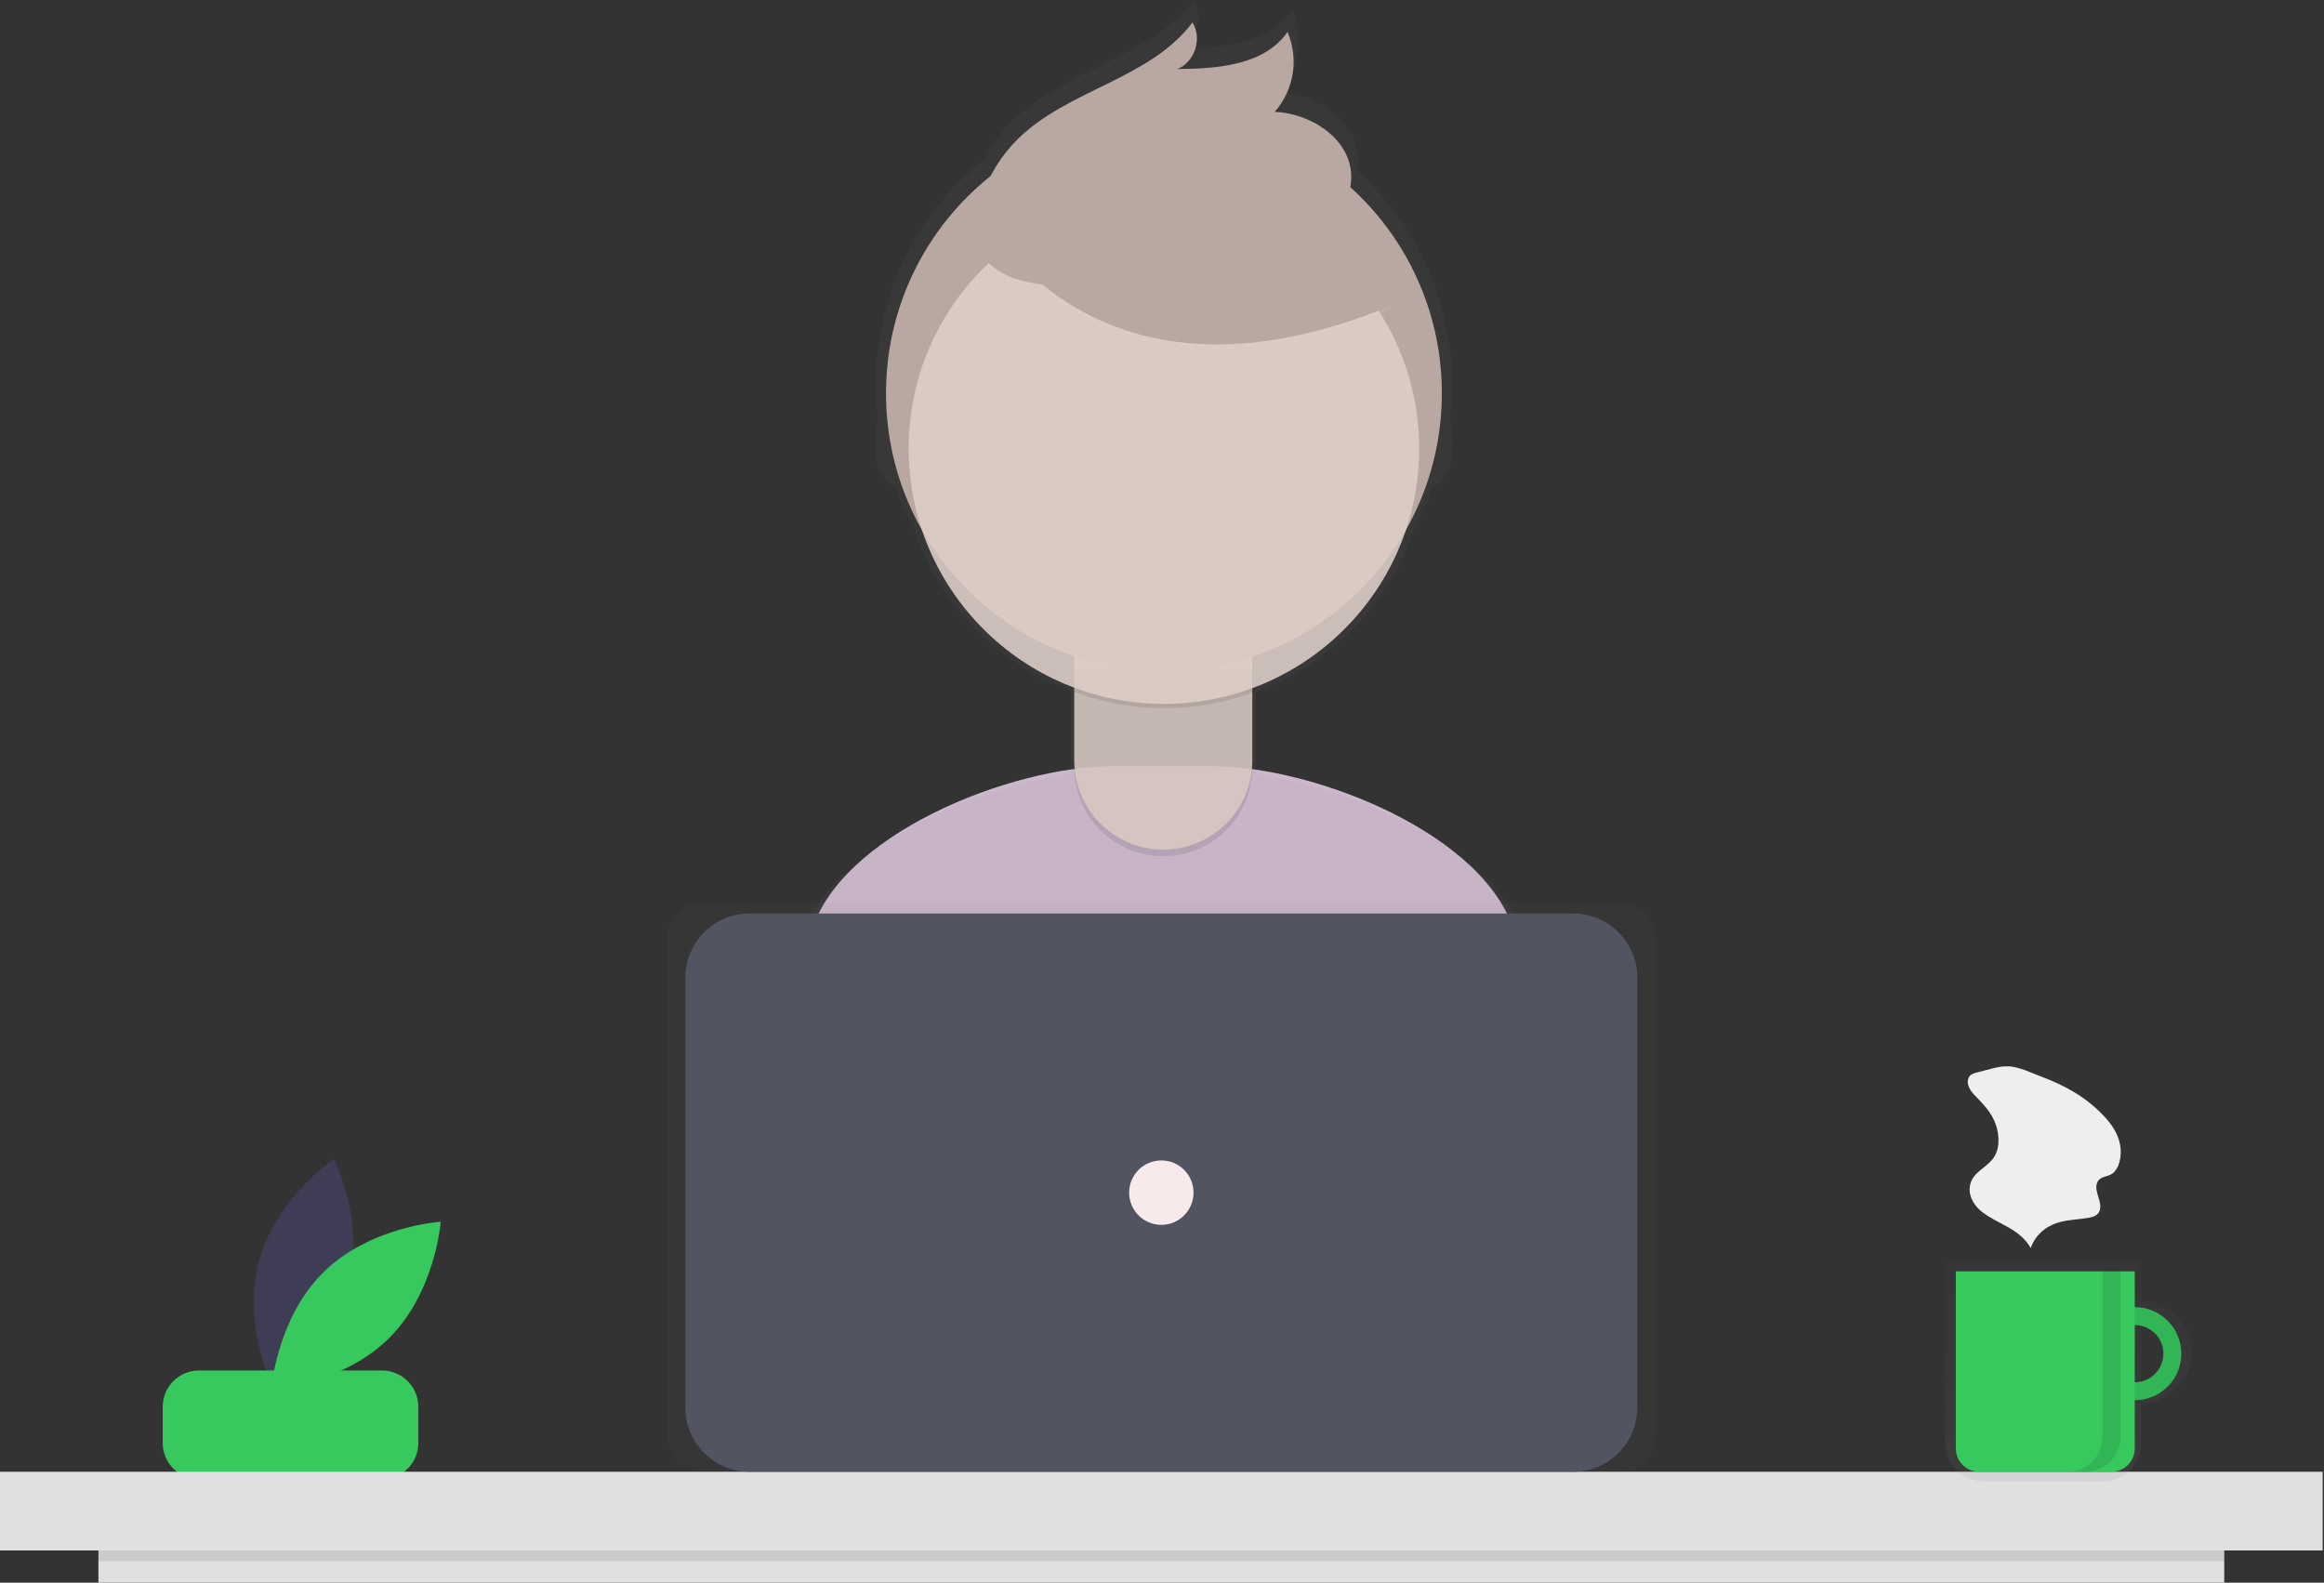<svg class="img-svg" width="972" height="662" viewBox="0 0 972 662" fill="none" xmlns="http://www.w3.org/2000/svg">
<rect x="0" y="0" width="972" height="662" fill="#333333" stroke="none"/>
<g id="undraw_Designer_by46 1" clip-path="url(#clip0)">
<path id="black-leaf" d="M145.834 537.809C138.85 564.407 114.375 581.029 114.375 581.029C114.375 581.029 101.225 554.527 108.209 527.929C115.194 501.331 139.668 484.71 139.668 484.71C139.668 484.71 152.819 511.211 145.834 537.809Z" fill="#3F3D56"/>
<path id="green-leaf" d="M135.24 532.183C115.678 551.51 113.489 581.014 113.489 581.014C113.489 581.014 143.017 579.183 162.58 559.855C182.143 540.528 184.331 511.024 184.331 511.024C184.331 511.024 154.803 512.856 135.24 532.183Z" fill="#37C95E"/>
<path id="Vector" d="M159.772 573.241H83.251C74.858 573.241 68.053 580.045 68.053 588.439V603.54C68.053 611.933 74.858 618.737 83.251 618.737H159.772C168.165 618.737 174.969 611.933 174.969 603.54V588.439C174.969 580.045 168.165 573.241 159.772 573.241Z" fill="#37C95E"/>
<path id="Vector_2" d="M971.44 615.598H0V648.529H971.44V615.598Z" fill="#E0E0E0"/>
<path id="shirt" d="M489.331 521.722C538.227 521.722 618.145 507.148 656.127 482.109C652.013 459.625 642.548 423.242 633.577 390.681C622.153 349.213 550.05 320.465 507.037 320.465H465.588C422.442 320.465 350.235 349.38 338.955 391.025C330.358 422.761 321.182 457.614 316.616 478.077C355.751 505.575 437.868 521.722 489.331 521.722Z" fill="#CCB8CC"/>
<path id="Vector_3" opacity="0.1" d="M449.291 261.311H523.77V320.894C523.77 330.771 519.847 340.243 512.863 347.226C505.879 354.21 496.407 358.133 486.531 358.133H486.531C476.654 358.133 467.182 354.21 460.199 347.226C453.215 340.243 449.291 330.771 449.291 320.894V261.311H449.291Z" fill="black"/>
<path id="Vector_4" d="M459.974 258.553H513.087C515.92 258.553 518.638 259.678 520.641 261.682C522.645 263.685 523.77 266.402 523.77 269.236V318.136C523.77 328.012 519.847 337.484 512.863 344.468C505.879 351.451 496.407 355.375 486.531 355.375H486.531C476.654 355.375 467.182 351.451 460.199 344.468C453.215 337.484 449.291 328.012 449.291 318.136V269.236C449.291 266.402 450.417 263.685 452.42 261.682C454.424 259.678 457.141 258.553 459.974 258.553Z" fill="#DECFC8" fill-opacity="0.88"/>
<path id="Vector_5" opacity="0.1" d="M449.429 289.434C473.433 298.402 499.855 298.475 523.908 289.64V280.49H449.429V289.434Z" fill="black"/>
<g id="man">
<path id="Vector_6" opacity="0.7" d="M638.969 395.265C628.558 357.473 569.532 329.876 525.119 323.757C525.125 323.478 525.14 323.202 525.14 322.921V290.571C525.187 290.554 525.236 290.539 525.283 290.522V289.296C541.045 283.434 555.268 274.065 566.877 261.898C578.486 249.731 587.177 235.084 592.293 219.064C595.038 214.101 597.428 208.95 599.443 203.648C604.184 201.922 607.765 194.104 607.765 184.71C607.783 181.496 607.332 178.297 606.427 175.214C607.009 170.43 607.306 165.615 607.316 160.795C607.335 143.946 603.81 127.282 596.971 111.883C590.132 96.485 580.132 82.696 567.619 71.413C567.991 69.477 568.117 67.503 567.995 65.535C566.99 50.008 550.405 39.46 534.862 38.754C538.968 34.096 541.667 28.369 542.646 22.237C543.625 16.106 542.844 9.822 540.393 4.118C530.482 18.557 510.135 20.092 492.622 20.205C500.178 17.279 503.579 6.808 499.184 3.05176e-05C480.88 24.534 445.199 29.077 423.428 50.594C418.685 55.3 414.71 60.722 411.648 66.66C397.5 77.932 386.077 92.25 378.23 108.548C370.384 124.847 366.316 142.706 366.329 160.795C366.339 165.571 366.63 170.342 367.201 175.084C366.268 178.207 365.803 181.451 365.821 184.71C365.821 194.147 369.436 201.989 374.209 203.667C376.233 208.987 378.633 214.155 381.392 219.134C386.49 235.061 395.123 249.629 406.646 261.748C418.169 273.868 432.283 283.225 447.933 289.119V322.921C447.933 323.182 447.948 323.438 447.953 323.697C403.371 329.711 343.874 357.525 333.555 395.621C324.643 428.52 315.131 464.649 310.398 485.862C350.966 514.367 436.091 531.105 489.439 531.105C540.126 531.105 622.972 515.998 662.346 490.042C658.081 466.734 648.268 429.018 638.969 395.265Z" fill="url(#paint0_linear)"/>
<path id="Vector_7" d="M486.806 280.733C551.002 280.733 603.042 228.692 603.042 164.497C603.042 100.302 551.002 48.261 486.806 48.261C422.611 48.261 370.571 100.302 370.571 164.497C370.571 228.692 422.611 280.733 486.806 280.733Z" fill="#B9A8A1"/>
<path id="Vector_8" d="M486.806 294.421C545.764 294.421 593.559 246.626 593.559 187.668C593.559 128.71 545.764 80.915 486.806 80.915C427.849 80.915 380.054 128.71 380.054 187.668C380.054 246.626 427.849 294.421 486.806 294.421Z" fill="#DECFC8" fill-opacity="0.88"/>
<path id="Vector_9" opacity="0.1" d="M410.766 90.565C410.766 90.565 455.756 181.887 582.668 128.84L553.122 82.507L500.746 63.705L410.766 90.565Z" fill="#EBD6D6"/>
<path id="Vector_10" d="M410.766 89.222C410.766 89.222 455.756 180.545 582.668 127.497L553.122 81.164L500.746 62.362L410.766 89.222Z" fill="#B9A8A1"/>
<path id="Vector_11" d="M410.367 83.052C413.399 73.661 418.641 65.135 425.652 58.19C446.654 37.433 481.074 33.051 498.731 9.384C502.971 15.951 499.69 26.052 492.401 28.875C509.295 28.765 528.924 27.285 538.484 13.356C540.849 18.859 541.602 24.92 540.658 30.835C539.713 36.75 537.109 42.275 533.148 46.768C548.143 47.449 564.141 57.625 565.11 72.603C565.756 82.582 559.499 92.03 551.299 97.753C543.099 103.475 533.178 106.102 523.413 108.255C494.908 114.54 391.766 140.882 410.367 83.052Z" fill="#B9A8A1"/>
</g>
<g id="Group" opacity="0.7">
<path id="Vector_12" opacity="0.7" d="M677.782 377.704H293.658C285.65 377.704 279.158 384.196 279.158 392.204V601.098C279.158 609.107 285.65 615.598 293.658 615.598H677.782C685.79 615.598 692.282 609.107 692.282 601.098V392.204C692.282 384.196 685.79 377.704 677.782 377.704Z" fill="url(#paint1_linear)"/>
</g>
<path id="laptop" d="M657.963 382.093H313.477C298.657 382.093 286.642 394.108 286.642 408.928V588.763C286.642 603.584 298.657 615.598 313.477 615.598H657.963C672.784 615.598 684.798 603.584 684.798 588.763V408.928C684.798 394.108 672.784 382.093 657.963 382.093Z" fill="#535461"/>
<g id="reddot">
<path id="Vector_13" d="M485.72 512.317C493.16 512.317 499.192 506.286 499.192 498.846C499.192 491.406 493.16 485.374 485.72 485.374C478.28 485.374 472.249 491.406 472.249 498.846C472.249 506.286 478.28 512.317 485.72 512.317Z" fill="#F8EAEA"/>
</g>
<path id="Vector_14" d="M930.278 648.529H41.163V662H930.278V648.529Z" fill="#E0E0E0"/>
<path id="Vector_15" opacity="0.1" d="M930.278 648.529H41.163V653.019H930.278V648.529Z" fill="black"/>
<g id="cup">
<g id="Group_2" opacity="0.7">
<path id="Vector_16" opacity="0.7" d="M895.494 544.178V527.785H813.525V603.606C813.525 605.705 813.939 607.784 814.742 609.723C815.545 611.662 816.723 613.424 818.207 614.908C819.691 616.393 821.453 617.57 823.392 618.373C825.332 619.177 827.41 619.59 829.509 619.59H879.51C883.75 619.59 887.815 617.906 890.813 614.908C893.81 611.911 895.494 607.845 895.494 603.606V586.802C901.139 586.791 906.55 584.541 910.537 580.546C914.525 576.55 916.765 571.135 916.765 565.49C916.765 559.845 914.525 554.431 910.537 550.435C906.55 546.439 901.139 544.189 895.494 544.178ZM895.494 578.605V552.375C898.973 552.375 902.308 553.757 904.768 556.217C907.228 558.676 908.609 562.012 908.609 565.49C908.609 568.969 907.228 572.304 904.768 574.764C902.308 577.224 898.973 578.605 895.494 578.605Z" fill="url(#paint2_linear)"/>
</g>
<path id="Vector_17" d="M892.857 546.744C889.008 546.744 885.246 547.886 882.046 550.024C878.846 552.162 876.352 555.201 874.879 558.757C873.407 562.312 873.021 566.225 873.772 569.999C874.523 573.774 876.376 577.241 879.098 579.963C881.819 582.684 885.286 584.537 889.061 585.288C892.835 586.039 896.748 585.653 900.304 584.181C903.859 582.708 906.898 580.214 909.036 577.014C911.175 573.814 912.316 570.052 912.316 566.203C912.316 561.042 910.266 556.093 906.616 552.444C902.967 548.795 898.018 546.744 892.857 546.744ZM892.857 578.178C890.489 578.178 888.174 577.475 886.204 576.16C884.235 574.844 882.7 572.974 881.794 570.786C880.888 568.598 880.65 566.19 881.112 563.867C881.575 561.544 882.715 559.41 884.39 557.736C886.064 556.061 888.198 554.921 890.521 554.459C892.844 553.997 895.251 554.234 897.44 555.14C899.628 556.046 901.498 557.581 902.814 559.55C904.129 561.52 904.832 563.835 904.832 566.203C904.832 569.379 903.57 572.425 901.324 574.67C899.079 576.916 896.033 578.178 892.857 578.178Z" fill="#37C95E"/>
<path id="Vector_18" opacity="0.1" d="M892.857 546.744C889.008 546.744 885.246 547.886 882.046 550.024C878.846 552.162 876.352 555.201 874.879 558.757C873.407 562.312 873.021 566.225 873.772 569.999C874.523 573.774 876.376 577.241 879.098 579.963C881.819 582.684 885.286 584.537 889.061 585.288C892.835 586.039 896.748 585.653 900.304 584.181C903.859 582.708 906.898 580.214 909.036 577.014C911.175 573.814 912.316 570.052 912.316 566.203C912.316 561.042 910.266 556.093 906.616 552.444C902.967 548.795 898.018 546.744 892.857 546.744ZM892.857 578.178C890.489 578.178 888.174 577.475 886.204 576.16C884.235 574.844 882.7 572.974 881.794 570.786C880.888 568.598 880.65 566.19 881.112 563.867C881.575 561.544 882.715 559.41 884.39 557.736C886.064 556.061 888.198 554.921 890.521 554.459C892.844 553.997 895.251 554.234 897.44 555.14C899.628 556.046 901.498 557.581 902.814 559.55C904.129 561.52 904.832 563.835 904.832 566.203C904.832 569.379 903.57 572.425 901.324 574.67C899.079 576.916 896.033 578.178 892.857 578.178Z" fill="black"/>
<path id="Vector_19" d="M818.016 531.776H892.857V605.848C892.857 608.434 891.83 610.914 890.001 612.743C888.173 614.571 885.693 615.598 883.107 615.598H827.766C825.18 615.598 822.7 614.571 820.871 612.743C819.043 610.914 818.016 608.434 818.016 605.848V531.776Z" fill="#37C95E"/>
<path id="Vector_20" opacity="0.1" d="M879.386 531.776V601.004C879.386 604.875 877.848 608.587 875.111 611.324C872.374 614.061 868.662 615.598 864.792 615.598H872.276C876.146 615.598 879.858 614.061 882.595 611.324C885.332 608.587 886.87 604.875 886.87 601.004V531.776H879.386Z" fill="black"/>
<path id="shadow" d="M826.615 448.66C825.343 448.959 823.907 449.433 823.283 450.989C822.294 453.46 824.087 456.246 825.724 457.944C828.747 461.081 831.933 464.162 833.989 468.54C836.044 472.918 836.689 479.028 834.443 483.223C831.509 488.702 824.511 489.881 823.834 496.624C823.399 500.953 826.116 504.646 828.87 506.819C835.665 512.18 844.426 513.61 849.348 522C851.384 516.233 855.939 512.899 860.479 511.476C865.018 510.052 869.735 510.158 874.338 509.193C875.824 508.881 877.498 508.256 878.162 506.399C879.449 502.802 875.782 498.489 877.048 494.878C878.011 492.13 880.841 492.343 882.907 491.243C886.272 489.451 887.66 483.486 886.705 478.695C885.75 473.903 883.052 470.158 880.215 467.088C872.57 458.814 863.378 453.948 854.08 450.448C849.755 448.82 844.679 446.268 840.188 446.021C835.852 445.783 830.907 447.648 826.615 448.66Z" fill="#EEEEEE"/>
</g>
</g>
<defs>
<linearGradient id="paint0_linear" x1="211708" y1="345274" x2="211708" y2="63201.5" gradientUnits="userSpaceOnUse">
<stop stop-color="#808080" stop-opacity="0.25"/>
<stop offset="0.535" stop-color="#808080" stop-opacity="0.12"/>
<stop offset="1" stop-color="#808080" stop-opacity="0.1"/>
</linearGradient>
<linearGradient id="paint1_linear" x1="200942" y1="146825" x2="200942" y2="90231.3" gradientUnits="userSpaceOnUse">
<stop stop-color="#808080" stop-opacity="0.25"/>
<stop offset="0.535" stop-color="#808080" stop-opacity="0.12"/>
<stop offset="1" stop-color="#808080" stop-opacity="0.1"/>
</linearGradient>
<linearGradient id="paint2_linear" x1="865.166" y1="619.59" x2="865.166" y2="527.785" gradientUnits="userSpaceOnUse">
<stop stop-color="#808080" stop-opacity="0.25"/>
<stop offset="0.535" stop-color="#808080" stop-opacity="0.12"/>
<stop offset="1" stop-color="#808080" stop-opacity="0.1"/>
</linearGradient>
<clipPath id="clip0">
<rect width="971.44" height="662" fill="white"/>
</clipPath>
</defs>
</svg>
